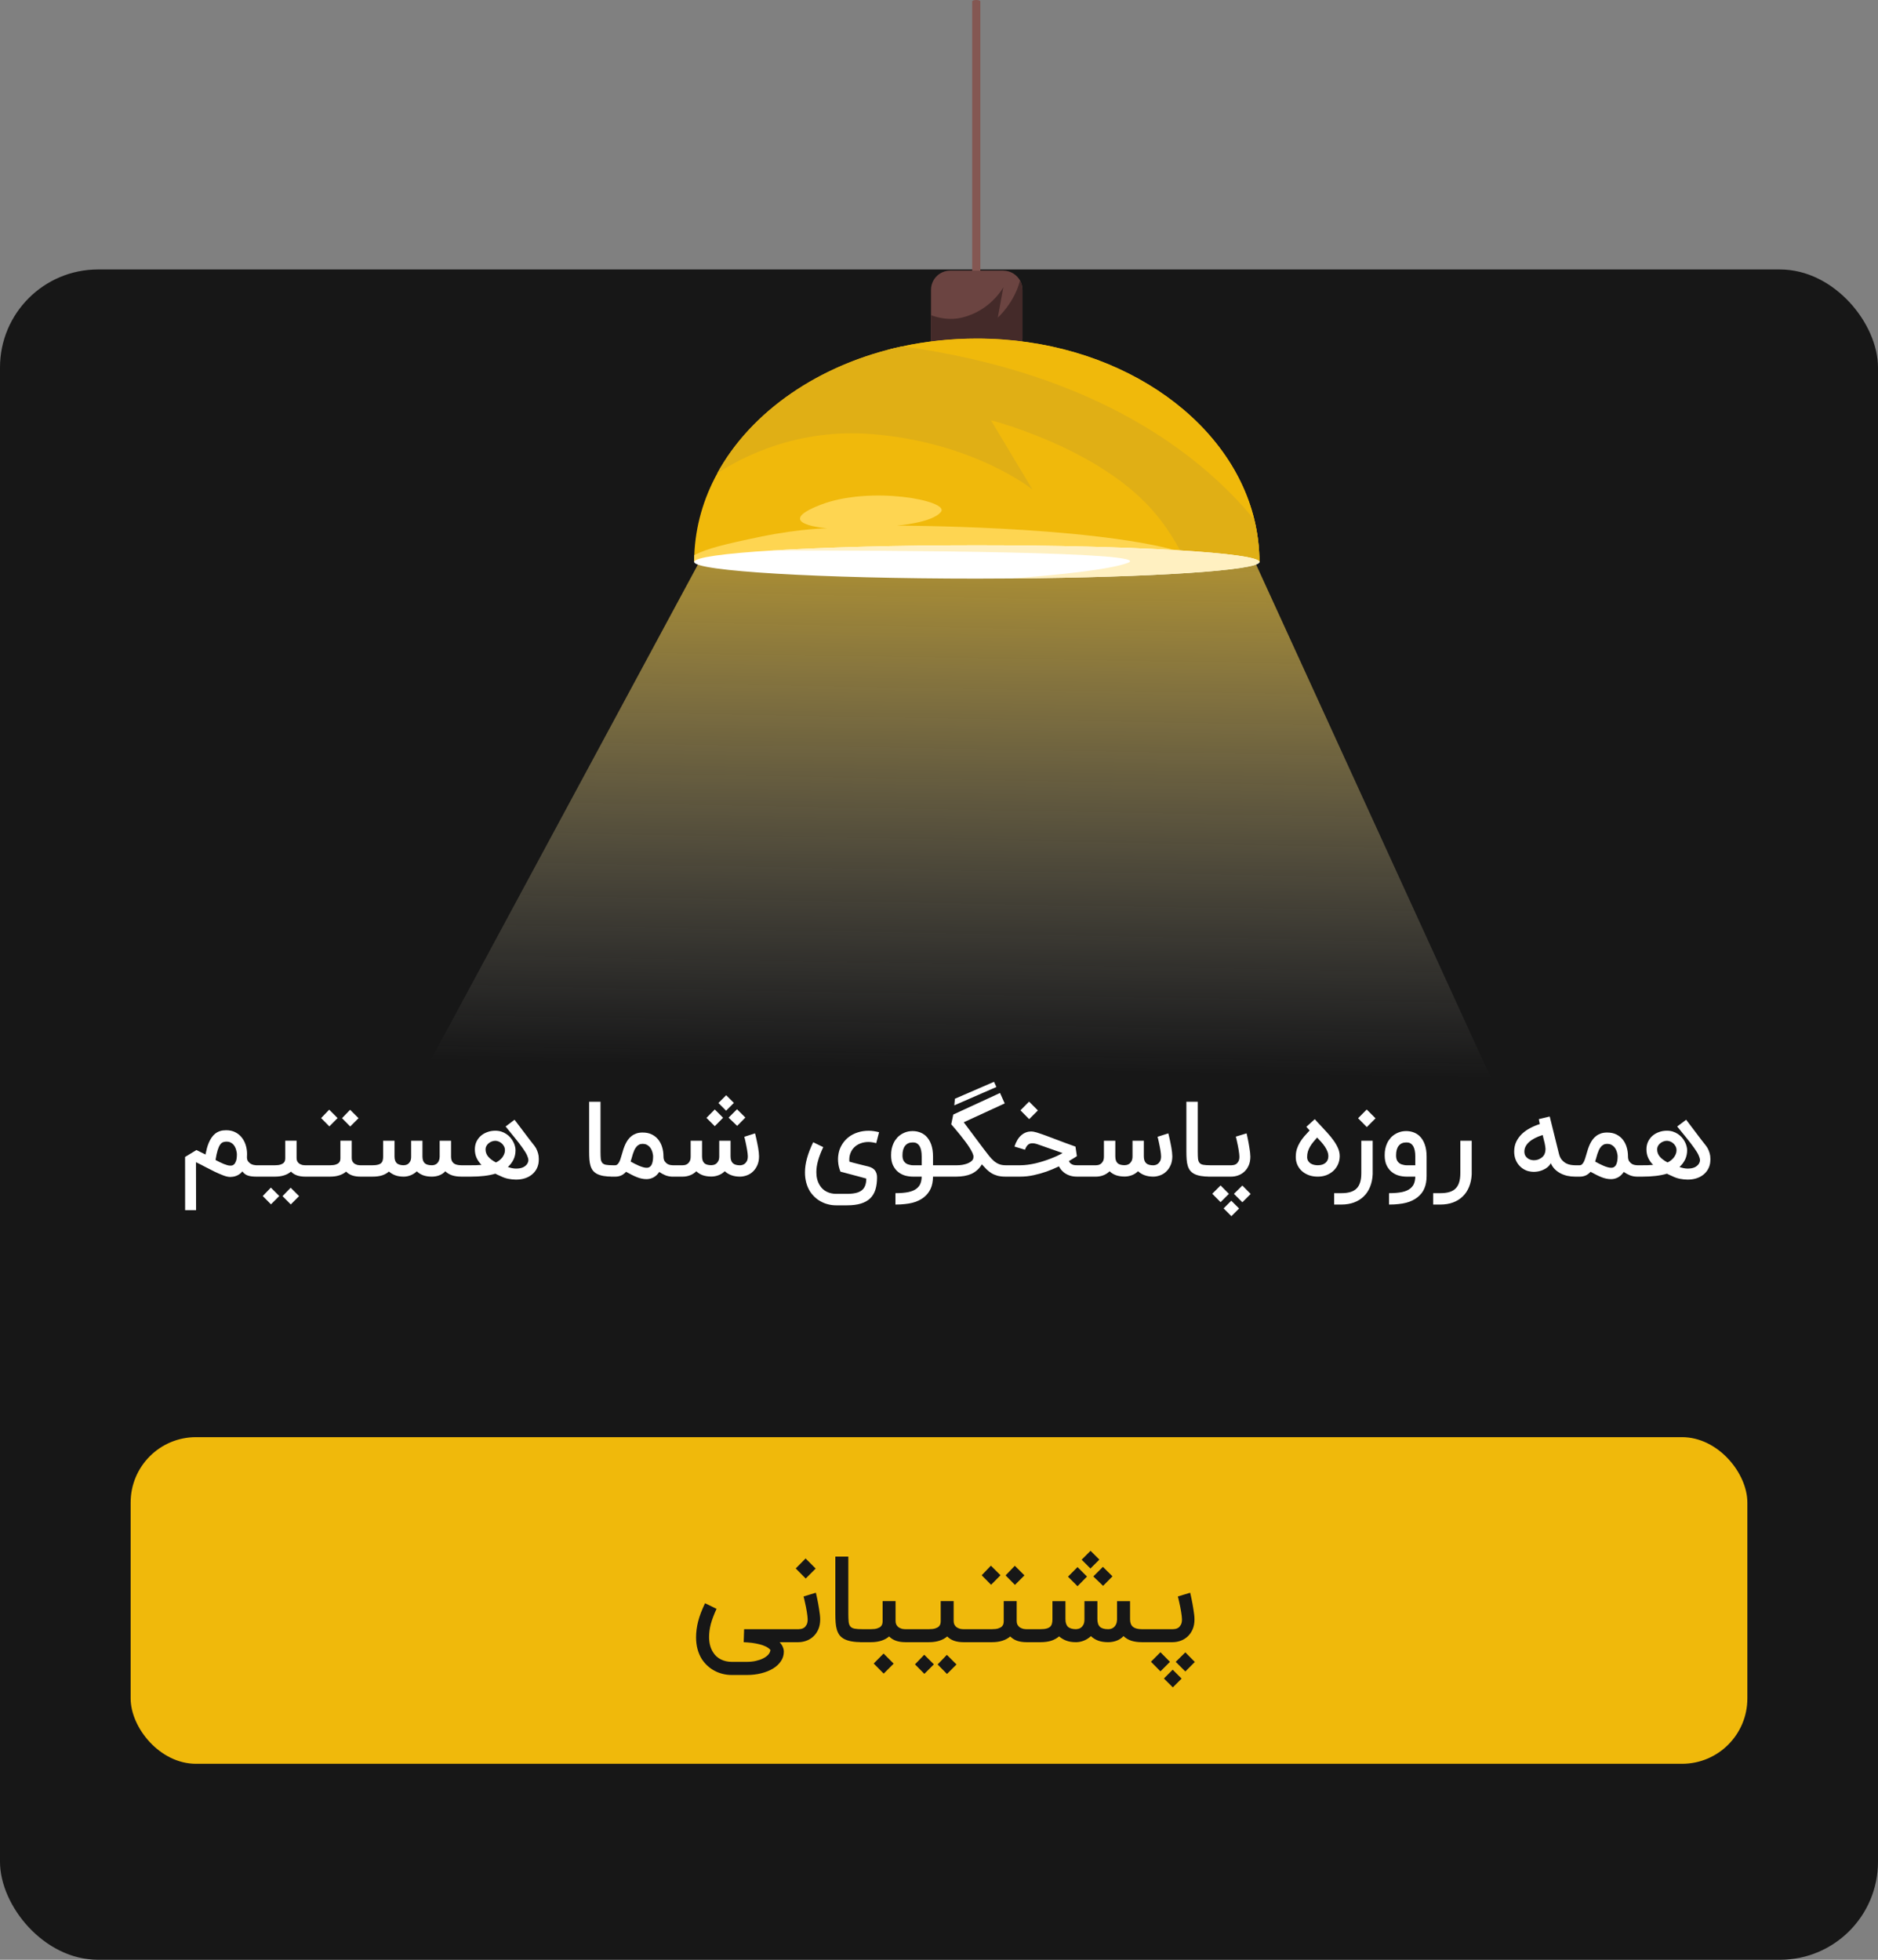<svg width="230" height="240" viewBox="0 0 230 240" fill="none" xmlns="http://www.w3.org/2000/svg">
<rect x="0" y="0" width="230" height="240" fill="#808080" stroke="none"/>
<rect y="33" width="230" height="207" rx="12" fill="#171717"/>
<path d="M31.359 144.095C30.947 144.095 30.606 144.049 30.334 143.955C30.067 143.858 29.851 143.69 29.685 143.453C29.566 143.601 29.439 143.72 29.303 143.809C29.168 143.898 29.032 143.966 28.896 144.013C28.765 144.064 28.637 144.095 28.514 144.108C28.395 144.125 28.291 144.134 28.202 144.134C27.965 144.134 27.683 144.072 27.356 143.949C27.029 143.826 26.679 143.675 26.306 143.497C25.933 143.315 25.549 143.12 25.154 142.912C24.76 142.7 24.376 142.505 24.002 142.326L24.015 148.2H22.672L22.666 141.684L24.06 140.837L25.167 141.385C25.214 141.138 25.269 140.895 25.332 140.653C25.396 140.407 25.474 140.173 25.568 139.953C25.661 139.732 25.771 139.526 25.899 139.335C26.026 139.145 26.174 138.979 26.344 138.839C26.518 138.699 26.72 138.591 26.949 138.515C27.161 138.447 27.401 138.413 27.668 138.413H27.719C28.13 138.413 28.493 138.493 28.807 138.655C29.125 138.812 29.39 139.026 29.602 139.297C29.819 139.565 29.982 139.874 30.092 140.226C30.203 140.578 30.258 140.948 30.258 141.334C30.258 141.406 30.256 141.476 30.251 141.544C30.251 141.612 30.249 141.677 30.245 141.741C30.249 141.94 30.298 142.104 30.391 142.231C30.485 142.354 30.591 142.452 30.71 142.524C30.833 142.592 30.956 142.638 31.079 142.664C31.202 142.689 31.295 142.702 31.359 142.702H31.626V144.095H31.359ZM28.202 142.746C28.245 142.746 28.311 142.742 28.4 142.734C28.489 142.721 28.578 142.672 28.667 142.587C28.76 142.502 28.841 142.365 28.909 142.174C28.977 141.978 29.011 141.698 29.011 141.334C29.011 141.291 29.004 141.223 28.991 141.13C28.979 141.037 28.955 140.935 28.921 140.825C28.892 140.71 28.847 140.593 28.788 140.475C28.728 140.352 28.652 140.241 28.559 140.144C28.465 140.046 28.351 139.965 28.215 139.902C28.084 139.838 27.927 139.806 27.744 139.806C27.596 139.806 27.456 139.83 27.324 139.876C27.197 139.919 27.076 140.018 26.961 140.175C26.851 140.332 26.749 140.559 26.656 140.856C26.563 141.153 26.476 141.552 26.395 142.053C26.569 142.146 26.741 142.235 26.91 142.32C27.084 142.405 27.25 142.479 27.407 142.543C27.564 142.606 27.71 142.657 27.846 142.695C27.982 142.729 28.101 142.746 28.202 142.746ZM38.392 142.702V144.095H37.374C37 144.095 36.665 144.045 36.368 143.943C36.071 143.837 35.827 143.682 35.636 143.478C35.407 143.678 35.127 143.83 34.796 143.936C34.47 144.042 34.099 144.095 33.683 144.095H31.386V142.702H33.683C33.963 142.702 34.185 142.674 34.351 142.619C34.521 142.564 34.648 142.496 34.733 142.415C34.818 142.331 34.873 142.239 34.898 142.142C34.924 142.04 34.936 141.942 34.936 141.849V139.692H36.324V141.805C36.324 141.949 36.345 142.072 36.387 142.174C36.434 142.271 36.491 142.354 36.559 142.422C36.627 142.485 36.701 142.536 36.782 142.575C36.862 142.613 36.941 142.642 37.017 142.664C37.098 142.681 37.17 142.691 37.234 142.695C37.297 142.7 37.344 142.702 37.374 142.702H38.392ZM35.611 147.5L34.605 146.482L35.598 145.451L36.629 146.482L35.611 147.5ZM33.186 147.487L32.181 146.469L33.174 145.438L34.205 146.469L33.186 147.487ZM42.893 137.955L41.888 136.936L42.88 135.905L43.911 136.936L42.893 137.955ZM40.335 137.942L39.329 136.924L40.316 135.893L41.347 136.924L40.335 137.942ZM45.146 142.702V144.095H44.127C43.754 144.095 43.419 144.045 43.122 143.943C42.825 143.837 42.581 143.682 42.39 143.478C42.161 143.678 41.881 143.83 41.55 143.936C41.224 144.042 40.852 144.095 40.437 144.095H38.139V142.702H40.437C40.717 142.702 40.939 142.674 41.105 142.619C41.275 142.564 41.402 142.496 41.487 142.415C41.572 142.331 41.627 142.239 41.652 142.142C41.678 142.04 41.69 141.942 41.69 141.849V139.692H43.078V141.805C43.078 141.949 43.099 142.072 43.141 142.174C43.188 142.271 43.245 142.354 43.313 142.422C43.381 142.485 43.455 142.536 43.536 142.575C43.616 142.613 43.695 142.642 43.771 142.664C43.852 142.681 43.924 142.691 43.987 142.695C44.051 142.7 44.098 142.702 44.127 142.702H45.146ZM44.836 142.702H45.638C45.909 142.702 46.128 142.678 46.293 142.632C46.463 142.585 46.594 142.517 46.688 142.428C46.781 142.335 46.843 142.222 46.872 142.091C46.906 141.959 46.923 141.811 46.923 141.645V139.698H48.317V141.614C48.317 141.991 48.406 142.267 48.584 142.441C48.767 142.611 49.055 142.698 49.45 142.702C49.517 142.698 49.602 142.685 49.704 142.664C49.81 142.638 49.91 142.589 50.003 142.517C50.101 142.441 50.184 142.335 50.251 142.199C50.319 142.059 50.353 141.875 50.353 141.645V139.698H51.74V141.614C51.74 141.995 51.832 142.273 52.014 142.447C52.197 142.617 52.489 142.702 52.892 142.702C53.007 142.702 53.119 142.685 53.23 142.651C53.34 142.613 53.44 142.553 53.529 142.473C53.618 142.392 53.69 142.288 53.745 142.161C53.804 142.029 53.838 141.868 53.847 141.677V139.698H55.24V141.677C55.249 142.038 55.357 142.299 55.565 142.46C55.773 142.621 56.089 142.702 56.513 142.702H57.175V144.095H56.513C56.081 144.095 55.699 144.042 55.368 143.936C55.041 143.826 54.765 143.661 54.541 143.44C54.337 143.661 54.089 143.826 53.796 143.936C53.508 144.042 53.206 144.095 52.892 144.095C52.494 144.095 52.144 144.042 51.842 143.936C51.541 143.826 51.276 143.663 51.047 143.446C50.831 143.65 50.582 143.809 50.302 143.924C50.027 144.034 49.751 144.091 49.475 144.095H49.431C49.044 144.095 48.703 144.04 48.406 143.93C48.109 143.815 47.852 143.663 47.636 143.472C47.394 143.68 47.11 143.837 46.783 143.943C46.457 144.045 46.075 144.095 45.638 144.095H44.836V142.702ZM63.017 137.127C63.365 137.59 63.698 138.029 64.016 138.445C64.148 138.623 64.284 138.803 64.424 138.985C64.564 139.168 64.697 139.344 64.825 139.514C64.956 139.679 65.077 139.834 65.187 139.978C65.298 140.118 65.389 140.235 65.461 140.328C65.597 140.502 65.705 140.695 65.785 140.907C65.87 141.115 65.93 141.327 65.964 141.544C65.981 141.684 65.989 141.822 65.989 141.957C65.989 142.038 65.983 142.152 65.97 142.301C65.962 142.445 65.928 142.608 65.868 142.791C65.788 143.037 65.669 143.262 65.512 143.465C65.355 143.669 65.162 143.845 64.933 143.994C64.708 144.142 64.449 144.257 64.156 144.337C63.864 144.418 63.543 144.458 63.196 144.458C62.899 144.458 62.589 144.426 62.266 144.363C61.948 144.303 61.624 144.191 61.293 144.025C61.208 143.992 61.127 143.955 61.051 143.917C60.983 143.888 60.913 143.856 60.841 143.822C60.773 143.788 60.716 143.758 60.669 143.733C59.867 143.975 58.866 144.095 57.666 144.095H56.953V142.702H57.666C57.907 142.702 58.132 142.7 58.34 142.695C58.552 142.691 58.762 142.678 58.97 142.657C58.715 142.398 58.516 142.114 58.372 141.805C58.228 141.491 58.156 141.138 58.156 140.748C58.156 140.413 58.219 140.105 58.346 139.825C58.478 139.545 58.656 139.306 58.881 139.106C59.106 138.907 59.371 138.752 59.676 138.642C59.982 138.527 60.311 138.47 60.663 138.47C60.926 138.47 61.17 138.506 61.395 138.578C61.62 138.65 61.823 138.748 62.005 138.871C62.192 138.994 62.355 139.136 62.495 139.297C62.636 139.458 62.752 139.628 62.846 139.806C62.943 139.98 63.015 140.158 63.062 140.341C63.113 140.519 63.138 140.689 63.138 140.85C63.138 141.274 63.056 141.658 62.89 142.002C62.725 142.341 62.495 142.645 62.203 142.912C62.355 142.967 62.519 143.014 62.693 143.052C62.867 143.09 63.034 143.109 63.196 143.109C63.336 143.109 63.482 143.098 63.635 143.077C63.787 143.052 63.932 143.009 64.067 142.95C64.203 142.886 64.324 142.802 64.43 142.695C64.54 142.589 64.623 142.454 64.678 142.288C64.7 142.22 64.71 142.148 64.71 142.072C64.71 141.923 64.657 141.73 64.551 141.493C64.449 141.255 64.267 140.954 64.004 140.589C63.745 140.22 63.435 139.815 63.075 139.374C62.714 138.932 62.33 138.459 61.923 137.955L63.017 137.127ZM59.466 140.748C59.466 141.088 59.572 141.385 59.785 141.639C59.997 141.894 60.315 142.133 60.739 142.358C60.883 142.29 61.021 142.205 61.153 142.104C61.284 142.002 61.401 141.887 61.503 141.76C61.605 141.628 61.685 141.488 61.745 141.34C61.808 141.187 61.84 141.03 61.84 140.869C61.84 140.674 61.798 140.504 61.713 140.36C61.632 140.212 61.53 140.088 61.407 139.991C61.289 139.893 61.161 139.821 61.026 139.775C60.89 139.728 60.769 139.705 60.663 139.705C60.506 139.705 60.355 139.734 60.211 139.794C60.067 139.849 59.94 139.925 59.829 140.023C59.719 140.116 59.63 140.226 59.562 140.354C59.498 140.477 59.466 140.608 59.466 140.748ZM75.054 144.095C74.613 144.095 74.236 144.068 73.921 144.013C73.608 143.958 73.343 143.875 73.126 143.765C72.914 143.654 72.742 143.516 72.611 143.351C72.483 143.181 72.386 142.984 72.318 142.759C72.25 142.53 72.206 142.273 72.184 141.989C72.163 141.705 72.153 141.389 72.153 141.041V134.919H73.546V141.041C73.546 141.397 73.557 141.686 73.578 141.906C73.603 142.123 73.665 142.29 73.763 142.409C73.864 142.528 74.015 142.606 74.214 142.645C74.418 142.683 74.698 142.702 75.054 142.702V144.095ZM82.387 144.095C82.056 144.095 81.753 144.038 81.477 143.924C81.206 143.809 80.962 143.675 80.746 143.523C80.504 143.858 80.251 144.087 79.988 144.21C79.725 144.337 79.458 144.401 79.186 144.401C78.979 144.401 78.779 144.38 78.588 144.337C78.397 144.299 78.202 144.24 78.003 144.159C77.808 144.083 77.602 143.989 77.385 143.879C77.169 143.769 76.932 143.644 76.673 143.504C76.49 143.707 76.289 143.858 76.068 143.955C75.848 144.049 75.619 144.095 75.381 144.095H74.802V142.702H75.33C75.44 142.702 75.536 142.666 75.617 142.594C75.697 142.522 75.769 142.426 75.833 142.307C75.897 142.184 75.954 142.042 76.005 141.881C76.06 141.715 76.113 141.539 76.164 141.353C76.219 141.153 76.28 140.95 76.348 140.742C76.416 140.534 76.495 140.332 76.584 140.137C76.677 139.938 76.785 139.751 76.908 139.577C77.035 139.403 77.184 139.251 77.354 139.119C77.523 138.988 77.719 138.884 77.939 138.807C78.16 138.731 78.414 138.693 78.703 138.693C79.135 138.693 79.511 138.771 79.829 138.928C80.147 139.085 80.412 139.297 80.625 139.565C80.837 139.832 80.994 140.142 81.096 140.494C81.202 140.846 81.255 141.215 81.255 141.601C81.255 141.86 81.303 142.063 81.401 142.212C81.503 142.356 81.617 142.466 81.745 142.543C81.876 142.615 82.003 142.659 82.126 142.676C82.254 142.693 82.341 142.702 82.387 142.702H82.572V144.095H82.387ZM79.186 143.007C79.216 143.007 79.254 143.007 79.301 143.007C79.352 143.003 79.407 142.988 79.466 142.963C79.526 142.937 79.585 142.897 79.645 142.842C79.708 142.787 79.766 142.708 79.817 142.606C79.867 142.5 79.908 142.367 79.937 142.205C79.971 142.044 79.988 141.843 79.988 141.601C79.988 141.558 79.982 141.491 79.969 141.397C79.957 141.304 79.933 141.202 79.899 141.092C79.865 140.977 79.819 140.861 79.759 140.742C79.7 140.623 79.621 140.515 79.524 140.417C79.43 140.32 79.316 140.239 79.18 140.175C79.044 140.112 78.885 140.08 78.703 140.08C78.533 140.08 78.385 140.114 78.257 140.182C78.13 140.25 78.02 140.343 77.927 140.462C77.833 140.576 77.752 140.708 77.685 140.856C77.621 141.005 77.562 141.16 77.507 141.321C77.456 141.482 77.409 141.643 77.367 141.805C77.324 141.966 77.279 142.114 77.233 142.25C77.398 142.339 77.57 142.43 77.748 142.524C77.931 142.613 78.107 142.695 78.276 142.772C78.45 142.844 78.616 142.901 78.773 142.944C78.917 142.986 79.044 143.007 79.155 143.007H79.186ZM87.125 144.083C86.731 144.083 86.378 144.03 86.069 143.924C85.763 143.813 85.5 143.652 85.28 143.44C85.05 143.661 84.79 143.826 84.497 143.936C84.208 144.042 83.918 144.095 83.625 144.095H82.219V142.702H83.625C83.68 142.702 83.761 142.693 83.867 142.676C83.977 142.655 84.085 142.608 84.191 142.536C84.297 142.464 84.389 142.358 84.465 142.218C84.546 142.074 84.586 141.877 84.586 141.626V139.698H85.98V141.601C85.98 141.983 86.069 142.261 86.247 142.435C86.425 142.608 86.718 142.695 87.125 142.695C87.18 142.695 87.261 142.685 87.367 142.664C87.477 142.642 87.585 142.596 87.691 142.524C87.797 142.447 87.889 142.337 87.965 142.193C88.046 142.048 88.086 141.851 88.086 141.601V139.698H89.473V141.601C89.473 141.983 89.564 142.263 89.747 142.441C89.929 142.619 90.226 142.708 90.638 142.708C90.701 142.708 90.786 142.695 90.892 142.67C90.998 142.645 91.102 142.594 91.204 142.517C91.306 142.441 91.395 142.331 91.471 142.186C91.548 142.038 91.586 141.843 91.586 141.601C91.586 141.508 91.578 141.393 91.561 141.257C91.543 141.117 91.522 140.969 91.497 140.812C91.471 140.655 91.442 140.496 91.408 140.335C91.378 140.169 91.346 140.014 91.312 139.87C91.283 139.722 91.253 139.59 91.223 139.475C91.194 139.361 91.17 139.274 91.153 139.215L92.471 138.795C92.479 138.82 92.496 138.888 92.521 138.998C92.551 139.108 92.583 139.244 92.617 139.405C92.655 139.567 92.693 139.745 92.731 139.94C92.774 140.135 92.812 140.332 92.846 140.532C92.88 140.731 92.907 140.924 92.929 141.111C92.95 141.298 92.96 141.461 92.96 141.601C92.96 142.021 92.891 142.386 92.751 142.695C92.615 143.005 92.437 143.264 92.216 143.472C92 143.68 91.751 143.835 91.471 143.936C91.196 144.038 90.918 144.091 90.638 144.095C90.243 144.095 89.889 144.038 89.575 143.924C89.261 143.809 88.992 143.646 88.767 143.434C88.538 143.654 88.279 143.818 87.99 143.924C87.706 144.03 87.418 144.083 87.125 144.083ZM88.557 136.885L87.539 137.916L86.52 136.898L87.539 135.867L88.557 136.885ZM91.287 136.86L90.281 137.878L89.231 136.873L90.262 135.842L91.287 136.86ZM89.88 135.065L88.926 136.02L87.984 135.078L88.939 134.124L89.88 135.065ZM103.746 146.202C104.154 146.202 104.506 146.168 104.803 146.1C105.1 146.032 105.344 145.924 105.535 145.775C105.725 145.627 105.865 145.434 105.955 145.196C106.048 144.959 106.095 144.67 106.095 144.331C105.708 144.229 105.327 144.125 104.949 144.019C104.788 143.977 104.618 143.932 104.44 143.885C104.266 143.839 104.09 143.792 103.912 143.745C103.738 143.695 103.566 143.648 103.396 143.605C103.231 143.563 103.076 143.523 102.932 143.485C102.766 143.073 102.671 142.664 102.645 142.256C102.637 142.159 102.633 142.061 102.633 141.964C102.633 141.662 102.673 141.348 102.754 141.022C102.838 140.695 102.985 140.373 103.193 140.055C103.401 139.736 103.659 139.461 103.969 139.227C104.279 138.994 104.637 138.812 105.045 138.68C105.452 138.544 105.902 138.476 106.394 138.476C106.597 138.476 106.801 138.491 107.005 138.521C107.208 138.551 107.427 138.595 107.66 138.655L107.31 139.997C107.132 139.946 106.966 139.91 106.814 139.889C106.665 139.864 106.515 139.851 106.362 139.851C106.014 139.851 105.689 139.908 105.388 140.023C105.091 140.133 104.835 140.294 104.618 140.506C104.406 140.714 104.247 140.967 104.141 141.264C104.056 141.493 104.014 141.741 104.014 142.008C104.014 142.093 104.018 142.178 104.026 142.263C104.205 142.309 104.376 142.356 104.542 142.403C104.712 142.445 104.885 142.49 105.064 142.536C105.246 142.583 105.439 142.632 105.643 142.683C105.846 142.734 106.073 142.789 106.324 142.848C106.71 142.946 106.988 143.107 107.157 143.332C107.327 143.557 107.412 143.839 107.412 144.178C107.412 144.751 107.346 145.252 107.215 145.68C107.083 146.108 106.871 146.465 106.578 146.749C106.285 147.033 105.906 147.248 105.439 147.392C104.977 147.536 104.412 147.608 103.746 147.608H102.404C102.064 147.608 101.738 147.568 101.424 147.487C101.114 147.411 100.823 147.298 100.552 147.15C100.28 147.006 100.03 146.828 99.801 146.615C99.576 146.408 99.377 146.172 99.203 145.909C98.791 145.243 98.585 144.465 98.585 143.574C98.585 143.022 98.668 142.445 98.834 141.843C98.999 141.24 99.251 140.587 99.591 139.883L100.825 140.481C100.541 141.083 100.329 141.635 100.189 142.135C100.049 142.632 99.979 143.101 99.979 143.542C99.979 144.174 100.119 144.713 100.399 145.158C100.603 145.498 100.881 145.756 101.233 145.935C101.585 146.113 101.975 146.202 102.404 146.202H103.746ZM109.667 146.119C110.324 146.119 110.863 146.072 111.283 145.979C111.703 145.886 112.034 145.739 112.276 145.54C112.374 145.459 112.458 145.372 112.531 145.279C112.607 145.19 112.668 145.086 112.715 144.967C112.766 144.853 112.804 144.723 112.83 144.579C112.859 144.439 112.876 144.278 112.881 144.095H111.805C111.495 144.095 111.181 144.053 110.863 143.968C110.549 143.879 110.263 143.733 110.004 143.529C109.75 143.325 109.54 143.056 109.374 142.721C109.213 142.386 109.132 141.972 109.132 141.48C109.132 141.192 109.156 140.933 109.202 140.704C109.253 140.475 109.317 140.271 109.393 140.093C109.47 139.91 109.554 139.753 109.648 139.622C109.741 139.49 109.832 139.376 109.921 139.278C110.163 139.036 110.439 138.85 110.749 138.718C111.063 138.582 111.4 138.515 111.761 138.515C112.074 138.515 112.367 138.563 112.639 138.661C112.914 138.758 113.161 138.905 113.377 139.1C113.67 139.376 113.89 139.724 114.039 140.144C114.191 140.564 114.268 141.066 114.268 141.652V142.702H115.432V144.095H114.268C114.259 144.681 114.162 145.175 113.975 145.578C113.793 145.981 113.517 146.331 113.148 146.628C112.957 146.777 112.747 146.906 112.518 147.016C112.289 147.131 112.032 147.224 111.748 147.296C111.464 147.368 111.15 147.422 110.806 147.455C110.467 147.494 110.087 147.513 109.667 147.513V146.119ZM111.761 139.908C111.37 139.908 111.067 140.044 110.851 140.315C110.634 140.583 110.526 140.971 110.526 141.48C110.526 141.735 110.564 141.94 110.641 142.097C110.717 142.254 110.829 142.382 110.978 142.479C111.05 142.526 111.126 142.564 111.207 142.594C111.292 142.619 111.372 142.64 111.449 142.657C111.525 142.674 111.593 142.687 111.652 142.695C111.716 142.7 111.767 142.702 111.805 142.702H112.881V141.652C112.881 141.355 112.859 141.107 112.817 140.907C112.774 140.704 112.719 140.538 112.651 140.411C112.584 140.284 112.507 140.186 112.422 140.118C112.342 140.046 112.259 139.995 112.174 139.965C112.094 139.936 112.015 139.919 111.939 139.915C111.867 139.91 111.807 139.908 111.761 139.908ZM123.34 144.095H123.149C122.775 144.095 122.451 144.059 122.175 143.987C121.899 143.911 121.651 143.807 121.43 143.675C121.21 143.54 121.006 143.381 120.82 143.198C120.633 143.012 120.442 142.808 120.247 142.587C120.187 142.702 120.111 142.816 120.018 142.931C119.929 143.045 119.829 143.154 119.719 143.255C119.608 143.357 119.487 143.453 119.356 143.542C119.224 143.627 119.089 143.701 118.949 143.765C118.694 143.875 118.41 143.958 118.096 144.013C117.782 144.068 117.457 144.095 117.122 144.095H115.156V142.702H117.211C117.436 142.702 117.653 142.685 117.86 142.651C118.068 142.613 118.257 142.564 118.427 142.505C118.596 142.441 118.743 142.367 118.866 142.282C118.993 142.193 119.089 142.097 119.152 141.995C119.173 141.949 119.19 141.896 119.203 141.836C119.216 141.773 119.222 141.711 119.222 141.652C119.222 141.525 119.178 141.365 119.089 141.175C119 140.979 118.881 140.765 118.732 140.532C118.584 140.298 118.414 140.055 118.223 139.8C118.032 139.541 117.835 139.287 117.631 139.036C117.432 138.782 117.233 138.54 117.033 138.311C116.838 138.078 116.66 137.87 116.499 137.687L116.747 136.491L122.474 133.85L123.047 135.129L118.032 137.439L120.489 140.723C120.73 141.045 120.951 141.329 121.15 141.575C121.35 141.822 121.549 142.029 121.749 142.199C121.952 142.365 122.164 142.49 122.385 142.575C122.606 142.659 122.86 142.702 123.149 142.702H123.34V144.095ZM116.95 134.556L121.736 132.482L122.029 133.118L116.874 135.365L116.95 134.556ZM130.918 142.186C130.965 142.318 131.035 142.418 131.128 142.485C131.222 142.558 131.319 142.611 131.421 142.645C131.523 142.674 131.618 142.691 131.707 142.695C131.796 142.7 131.86 142.702 131.898 142.702H133.114V144.095H131.898C131.572 144.095 131.268 144.049 130.988 143.955C130.708 143.858 130.458 143.718 130.237 143.535V143.529C130.008 143.342 129.826 143.111 129.69 142.835C129.66 142.848 129.629 142.863 129.595 142.88C129.153 143.092 128.68 143.289 128.176 143.472C127.671 143.65 127.142 143.798 126.591 143.917C126.044 144.036 125.496 144.095 124.949 144.095H123.116V142.702H124.949C125.246 142.702 125.554 142.681 125.872 142.638C126.19 142.596 126.506 142.538 126.82 142.466C127.138 142.39 127.452 142.303 127.762 142.205C128.072 142.108 128.369 142.004 128.653 141.894C128.941 141.783 129.211 141.671 129.461 141.556C129.711 141.438 129.936 141.321 130.136 141.206L126.96 140.093C126.769 140.038 126.599 140.01 126.451 140.01C126.302 140.006 126.171 140.031 126.056 140.086C125.942 140.142 125.842 140.228 125.757 140.347C125.672 140.466 125.596 140.617 125.528 140.799L124.243 140.411C124.332 140.127 124.453 139.855 124.606 139.596C124.758 139.338 124.947 139.121 125.172 138.947C125.397 138.769 125.66 138.65 125.961 138.591C126.054 138.574 126.152 138.565 126.254 138.565C126.479 138.565 126.725 138.608 126.992 138.693C127.229 138.769 127.444 138.841 127.635 138.909C127.83 138.973 128.021 139.041 128.207 139.113C128.394 139.181 128.589 139.255 128.793 139.335C129.001 139.412 129.238 139.501 129.506 139.603C129.777 139.705 130.091 139.823 130.447 139.959C130.804 140.091 131.226 140.243 131.714 140.417L131.886 141.588C131.86 141.605 131.748 141.677 131.548 141.805C131.383 141.915 131.173 142.042 130.918 142.186ZM124.975 135.975L126.031 134.906L127.113 135.988L126.044 137.057L124.975 135.975ZM137.738 144.083C137.344 144.083 136.991 144.03 136.682 143.924C136.376 143.813 136.113 143.652 135.893 143.44C135.664 143.661 135.403 143.826 135.11 143.936C134.821 144.042 134.531 144.095 134.238 144.095H132.832V142.702H134.238C134.293 142.702 134.374 142.693 134.48 142.676C134.59 142.655 134.698 142.608 134.804 142.536C134.91 142.464 135.002 142.358 135.078 142.218C135.159 142.074 135.199 141.877 135.199 141.626V139.698H136.593V141.601C136.593 141.983 136.682 142.261 136.86 142.435C137.038 142.608 137.331 142.695 137.738 142.695C137.793 142.695 137.874 142.685 137.98 142.664C138.09 142.642 138.198 142.596 138.304 142.524C138.41 142.447 138.502 142.337 138.578 142.193C138.659 142.048 138.699 141.851 138.699 141.601V139.698H140.086V141.601C140.086 141.983 140.177 142.263 140.36 142.441C140.542 142.619 140.839 142.708 141.251 142.708C141.314 142.708 141.399 142.695 141.505 142.67C141.611 142.645 141.715 142.594 141.817 142.517C141.919 142.441 142.008 142.331 142.084 142.186C142.161 142.038 142.199 141.843 142.199 141.601C142.199 141.508 142.19 141.393 142.174 141.257C142.157 141.117 142.135 140.969 142.11 140.812C142.084 140.655 142.055 140.496 142.021 140.335C141.991 140.169 141.959 140.014 141.925 139.87C141.896 139.722 141.866 139.59 141.836 139.475C141.807 139.361 141.783 139.274 141.766 139.215L143.084 138.795C143.092 138.82 143.109 138.888 143.134 138.998C143.164 139.108 143.196 139.244 143.23 139.405C143.268 139.567 143.306 139.745 143.344 139.94C143.387 140.135 143.425 140.332 143.459 140.532C143.493 140.731 143.52 140.924 143.542 141.111C143.563 141.298 143.574 141.461 143.574 141.601C143.574 142.021 143.504 142.386 143.364 142.695C143.228 143.005 143.05 143.264 142.829 143.472C142.613 143.68 142.364 143.835 142.084 143.936C141.809 144.038 141.531 144.091 141.251 144.095C140.856 144.095 140.502 144.038 140.188 143.924C139.874 143.809 139.605 143.646 139.38 143.434C139.151 143.654 138.892 143.818 138.604 143.924C138.319 144.03 138.031 144.083 137.738 144.083ZM148.199 144.095C147.758 144.095 147.38 144.068 147.066 144.013C146.752 143.958 146.487 143.875 146.271 143.765C146.058 143.654 145.887 143.516 145.755 143.351C145.628 143.181 145.53 142.984 145.462 142.759C145.395 142.53 145.35 142.273 145.329 141.989C145.308 141.705 145.297 141.389 145.297 141.041V134.919H146.691V141.041C146.691 141.397 146.701 141.686 146.722 141.906C146.748 142.123 146.809 142.29 146.907 142.409C147.009 142.528 147.159 142.606 147.359 142.645C147.562 142.683 147.842 142.702 148.199 142.702V144.095ZM152.668 138.795C152.677 138.82 152.694 138.89 152.719 139.005C152.745 139.115 152.774 139.253 152.808 139.418C152.846 139.584 152.883 139.766 152.916 139.965C152.955 140.165 152.989 140.366 153.018 140.57C153.052 140.769 153.08 140.965 153.101 141.155C153.122 141.342 153.133 141.505 153.133 141.645C153.133 142.065 153.063 142.43 152.923 142.74C152.783 143.05 152.6 143.304 152.376 143.504C152.155 143.703 151.905 143.852 151.625 143.949C151.345 144.047 151.065 144.095 150.785 144.095H147.953V142.702H150.829C150.884 142.702 150.965 142.693 151.071 142.676C151.181 142.659 151.289 142.617 151.396 142.549C151.502 142.477 151.593 142.371 151.669 142.231C151.75 142.091 151.79 141.896 151.79 141.645C151.79 141.552 151.782 141.435 151.765 141.295C151.748 141.155 151.726 141.005 151.701 140.844C151.676 140.682 151.646 140.517 151.612 140.347C151.578 140.178 151.544 140.018 151.51 139.87C151.48 139.722 151.451 139.588 151.421 139.469C151.391 139.35 151.368 139.259 151.351 139.195L152.668 138.795ZM148.468 146.189L149.486 145.171L150.505 146.202L149.486 147.22L148.468 146.189ZM151.122 146.202L152.153 145.184L153.171 146.215L152.153 147.233L151.122 146.202ZM149.856 147.984L150.797 147.042L151.752 147.996L150.81 148.938L149.856 147.984ZM161.385 144.095C160.99 144.095 160.627 144.036 160.296 143.917C159.97 143.794 159.685 143.627 159.444 143.415C159.206 143.198 159.021 142.944 158.89 142.651C158.758 142.358 158.693 142.038 158.693 141.69C158.693 141.338 158.737 141.015 158.826 140.723C158.92 140.43 159.045 140.154 159.202 139.895C159.359 139.637 159.539 139.388 159.743 139.151C159.951 138.913 160.167 138.676 160.392 138.438L159.991 137.993L161.022 137.057C161.119 137.168 161.228 137.288 161.346 137.42C161.469 137.547 161.582 137.666 161.684 137.776C161.985 138.099 162.28 138.419 162.568 138.737C162.857 139.051 163.113 139.367 163.338 139.685C163.563 139.999 163.743 140.315 163.879 140.634C164.011 140.948 164.076 141.259 164.076 141.569V141.601C164.072 141.962 164 142.297 163.86 142.606C163.724 142.912 163.523 143.185 163.255 143.427C163.009 143.639 162.729 143.805 162.415 143.924C162.101 144.038 161.758 144.095 161.385 144.095ZM161.308 139.304C161.134 139.499 160.973 139.688 160.825 139.87C160.676 140.052 160.547 140.239 160.436 140.43C160.326 140.621 160.239 140.82 160.175 141.028C160.116 141.232 160.086 141.452 160.086 141.69C160.086 141.864 160.122 142.015 160.195 142.142C160.267 142.269 160.362 142.375 160.481 142.46C160.604 142.541 160.744 142.602 160.901 142.645C161.058 142.683 161.219 142.702 161.385 142.702C161.792 142.702 162.11 142.602 162.339 142.403C162.568 142.199 162.683 141.932 162.683 141.601C162.683 141.402 162.645 141.204 162.568 141.009C162.492 140.814 162.39 140.621 162.263 140.43C162.135 140.239 161.989 140.05 161.824 139.864C161.658 139.673 161.486 139.486 161.308 139.304ZM168.114 143.796C168.089 144.365 167.983 144.878 167.796 145.336C167.614 145.795 167.357 146.185 167.026 146.507C166.7 146.83 166.305 147.078 165.843 147.252C165.38 147.426 164.856 147.513 164.271 147.513H163.393V146.119H164.271C164.695 146.119 165.06 146.075 165.365 145.985C165.675 145.896 165.93 145.754 166.129 145.559C166.328 145.368 166.477 145.116 166.574 144.802C166.672 144.492 166.721 144.115 166.721 143.669V139.698H168.114V143.796ZM166.326 136.943L167.383 135.874L168.464 136.955L167.395 138.025L166.326 136.943ZM170.118 146.119C170.775 146.119 171.314 146.072 171.734 145.979C172.154 145.886 172.485 145.739 172.727 145.54C172.824 145.459 172.909 145.372 172.981 145.279C173.058 145.19 173.119 145.086 173.166 144.967C173.217 144.853 173.255 144.723 173.28 144.579C173.31 144.439 173.327 144.278 173.331 144.095H172.256C171.946 144.095 171.632 144.053 171.314 143.968C171 143.879 170.714 143.733 170.455 143.529C170.2 143.325 169.99 143.056 169.825 142.721C169.664 142.386 169.583 141.972 169.583 141.48C169.583 141.192 169.606 140.933 169.653 140.704C169.704 140.475 169.768 140.271 169.844 140.093C169.92 139.91 170.005 139.753 170.098 139.622C170.192 139.49 170.283 139.376 170.372 139.278C170.614 139.036 170.89 138.85 171.199 138.718C171.513 138.582 171.851 138.515 172.211 138.515C172.525 138.515 172.818 138.563 173.089 138.661C173.365 138.758 173.611 138.905 173.828 139.1C174.12 139.376 174.341 139.724 174.489 140.144C174.642 140.564 174.718 141.066 174.718 141.652V144C174.718 144.305 174.695 144.585 174.648 144.84C174.602 145.099 174.532 145.334 174.438 145.546C174.349 145.763 174.235 145.958 174.095 146.132C173.955 146.31 173.789 146.475 173.598 146.628C173.408 146.777 173.198 146.906 172.968 147.016C172.739 147.131 172.483 147.224 172.198 147.296C171.914 147.368 171.6 147.422 171.257 147.455C170.917 147.494 170.538 147.513 170.118 147.513V146.119ZM172.211 139.908C171.821 139.908 171.518 140.044 171.301 140.315C171.085 140.583 170.977 140.971 170.977 141.48C170.977 141.735 171.015 141.94 171.091 142.097C171.168 142.254 171.28 142.382 171.428 142.479C171.501 142.526 171.577 142.564 171.658 142.594C171.742 142.619 171.823 142.64 171.899 142.657C171.976 142.674 172.044 142.687 172.103 142.695C172.167 142.7 172.218 142.702 172.256 142.702H173.331V141.652C173.331 141.355 173.31 141.107 173.268 140.907C173.225 140.704 173.17 140.538 173.102 140.411C173.034 140.284 172.958 140.186 172.873 140.118C172.792 140.046 172.71 139.995 172.625 139.965C172.544 139.936 172.466 139.919 172.389 139.915C172.317 139.91 172.258 139.908 172.211 139.908ZM180.241 143.796C180.216 144.365 180.11 144.878 179.923 145.336C179.741 145.795 179.484 146.185 179.153 146.507C178.827 146.83 178.432 147.078 177.97 147.252C177.507 147.426 176.983 147.513 176.398 147.513H175.52V146.119H176.398C176.822 146.119 177.187 146.075 177.492 145.985C177.802 145.896 178.057 145.754 178.256 145.559C178.455 145.368 178.604 145.116 178.701 144.802C178.799 144.492 178.848 144.115 178.848 143.669V139.698H180.241V143.796ZM193.182 144.095H192.902C192.571 144.095 192.25 144.062 191.941 143.994C191.635 143.922 191.353 143.818 191.094 143.682C190.835 143.542 190.604 143.37 190.401 143.166C190.201 142.958 190.044 142.719 189.93 142.447C189.828 142.638 189.692 142.804 189.522 142.944C189.357 143.079 189.162 143.194 188.937 143.287C188.653 143.406 188.371 143.476 188.091 143.497C188.006 143.506 187.921 143.51 187.836 143.51C187.645 143.51 187.439 143.485 187.219 143.434C186.998 143.383 186.775 143.287 186.551 143.147C186.33 143.007 186.137 142.833 185.972 142.625C185.806 142.418 185.677 142.18 185.583 141.913C185.49 141.641 185.443 141.344 185.443 141.022C185.443 140.572 185.53 140.167 185.704 139.806C185.882 139.446 186.116 139.128 186.404 138.852C186.697 138.576 187.032 138.341 187.41 138.145C187.787 137.946 188.178 137.783 188.581 137.655C188.559 137.545 188.538 137.443 188.517 137.35C188.496 137.252 188.477 137.153 188.46 137.051L189.796 136.733L190.929 141.308C191.005 141.614 191.122 141.858 191.279 142.04C191.44 142.222 191.614 142.365 191.801 142.466C191.992 142.564 192.185 142.628 192.38 142.657C192.575 142.687 192.749 142.702 192.902 142.702H193.182V144.095ZM189.255 141.003C189.272 140.909 189.281 140.814 189.281 140.716C189.281 140.648 189.272 140.557 189.255 140.443C189.242 140.324 189.217 140.18 189.179 140.01C189.141 139.836 189.098 139.664 189.052 139.495C189.005 139.325 188.965 139.159 188.931 138.998C188.209 139.223 187.656 139.509 187.27 139.857C186.884 140.205 186.691 140.595 186.691 141.028C186.691 141.253 186.744 141.442 186.85 141.595C186.96 141.747 187.098 141.866 187.263 141.951C187.429 142.032 187.613 142.076 187.817 142.085H187.881C188.059 142.085 188.231 142.055 188.396 141.995C188.638 141.894 188.829 141.768 188.969 141.62C189.113 141.467 189.209 141.262 189.255 141.003ZM200.512 144.095C200.181 144.095 199.878 144.038 199.602 143.924C199.331 143.809 199.087 143.675 198.871 143.523C198.629 143.858 198.376 144.087 198.113 144.21C197.85 144.337 197.583 144.401 197.311 144.401C197.104 144.401 196.904 144.38 196.713 144.337C196.522 144.299 196.327 144.24 196.128 144.159C195.933 144.083 195.727 143.989 195.511 143.879C195.294 143.769 195.057 143.644 194.798 143.504C194.615 143.707 194.414 143.858 194.193 143.955C193.973 144.049 193.744 144.095 193.506 144.095H192.927V142.702H193.455C193.565 142.702 193.661 142.666 193.741 142.594C193.822 142.522 193.894 142.426 193.958 142.307C194.021 142.184 194.079 142.042 194.13 141.881C194.185 141.715 194.238 141.539 194.289 141.353C194.344 141.153 194.405 140.95 194.473 140.742C194.541 140.534 194.62 140.332 194.709 140.137C194.802 139.938 194.91 139.751 195.033 139.577C195.161 139.403 195.309 139.251 195.479 139.119C195.648 138.988 195.844 138.884 196.064 138.807C196.285 138.731 196.539 138.693 196.828 138.693C197.261 138.693 197.636 138.771 197.954 138.928C198.272 139.085 198.538 139.297 198.75 139.565C198.962 139.832 199.119 140.142 199.221 140.494C199.327 140.846 199.38 141.215 199.38 141.601C199.38 141.86 199.428 142.063 199.526 142.212C199.628 142.356 199.742 142.466 199.87 142.543C200.001 142.615 200.128 142.659 200.251 142.676C200.379 142.693 200.466 142.702 200.512 142.702H200.697V144.095H200.512ZM197.311 143.007C197.341 143.007 197.379 143.007 197.426 143.007C197.477 143.003 197.532 142.988 197.591 142.963C197.651 142.937 197.71 142.897 197.77 142.842C197.833 142.787 197.891 142.708 197.941 142.606C197.992 142.5 198.033 142.367 198.062 142.205C198.096 142.044 198.113 141.843 198.113 141.601C198.113 141.558 198.107 141.491 198.094 141.397C198.081 141.304 198.058 141.202 198.024 141.092C197.99 140.977 197.944 140.861 197.884 140.742C197.825 140.623 197.746 140.515 197.649 140.417C197.555 140.32 197.441 140.239 197.305 140.175C197.169 140.112 197.01 140.08 196.828 140.08C196.658 140.08 196.51 140.114 196.382 140.182C196.255 140.25 196.145 140.343 196.051 140.462C195.958 140.576 195.878 140.708 195.81 140.856C195.746 141.005 195.687 141.16 195.631 141.321C195.581 141.482 195.534 141.643 195.491 141.805C195.449 141.966 195.404 142.114 195.358 142.25C195.523 142.339 195.695 142.43 195.873 142.524C196.056 142.613 196.232 142.695 196.401 142.772C196.575 142.844 196.741 142.901 196.898 142.944C197.042 142.986 197.169 143.007 197.28 143.007H197.311ZM206.504 137.127C206.852 137.59 207.185 138.029 207.503 138.445C207.634 138.623 207.77 138.803 207.91 138.985C208.05 139.168 208.184 139.344 208.311 139.514C208.442 139.679 208.563 139.834 208.674 139.978C208.784 140.118 208.875 140.235 208.947 140.328C209.083 140.502 209.191 140.695 209.272 140.907C209.357 141.115 209.416 141.327 209.45 141.544C209.467 141.684 209.475 141.822 209.475 141.957C209.475 142.038 209.469 142.152 209.456 142.301C209.448 142.445 209.414 142.608 209.355 142.791C209.274 143.037 209.155 143.262 208.998 143.465C208.841 143.669 208.648 143.845 208.419 143.994C208.194 144.142 207.935 144.257 207.643 144.337C207.35 144.418 207.03 144.458 206.682 144.458C206.385 144.458 206.075 144.426 205.753 144.363C205.435 144.303 205.11 144.191 204.779 144.025C204.694 143.992 204.614 143.955 204.537 143.917C204.469 143.888 204.399 143.856 204.327 143.822C204.259 143.788 204.202 143.758 204.155 143.733C203.354 143.975 202.352 144.095 201.152 144.095H200.439V142.702H201.152C201.394 142.702 201.619 142.7 201.826 142.695C202.039 142.691 202.249 142.678 202.456 142.657C202.202 142.398 202.002 142.114 201.858 141.805C201.714 141.491 201.642 141.138 201.642 140.748C201.642 140.413 201.705 140.105 201.833 139.825C201.964 139.545 202.142 139.306 202.367 139.106C202.592 138.907 202.857 138.752 203.163 138.642C203.468 138.527 203.797 138.47 204.149 138.47C204.412 138.47 204.656 138.506 204.881 138.578C205.106 138.65 205.309 138.748 205.492 138.871C205.679 138.994 205.842 139.136 205.982 139.297C206.122 139.458 206.239 139.628 206.332 139.806C206.429 139.98 206.502 140.158 206.548 140.341C206.599 140.519 206.625 140.689 206.625 140.85C206.625 141.274 206.542 141.658 206.376 142.002C206.211 142.341 205.982 142.645 205.689 142.912C205.842 142.967 206.005 143.014 206.179 143.052C206.353 143.09 206.521 143.109 206.682 143.109C206.822 143.109 206.968 143.098 207.121 143.077C207.274 143.052 207.418 143.009 207.554 142.95C207.689 142.886 207.81 142.802 207.916 142.695C208.027 142.589 208.109 142.454 208.165 142.288C208.186 142.22 208.196 142.148 208.196 142.072C208.196 141.923 208.143 141.73 208.037 141.493C207.935 141.255 207.753 140.954 207.49 140.589C207.231 140.22 206.922 139.815 206.561 139.374C206.2 138.932 205.816 138.459 205.409 137.955L206.504 137.127ZM202.953 140.748C202.953 141.088 203.059 141.385 203.271 141.639C203.483 141.894 203.801 142.133 204.225 142.358C204.37 142.29 204.508 142.205 204.639 142.104C204.771 142.002 204.887 141.887 204.989 141.76C205.091 141.628 205.172 141.488 205.231 141.34C205.295 141.187 205.326 141.03 205.326 140.869C205.326 140.674 205.284 140.504 205.199 140.36C205.119 140.212 205.017 140.088 204.894 139.991C204.775 139.893 204.648 139.821 204.512 139.775C204.376 139.728 204.255 139.705 204.149 139.705C203.992 139.705 203.842 139.734 203.697 139.794C203.553 139.849 203.426 139.925 203.315 140.023C203.205 140.116 203.116 140.226 203.048 140.354C202.985 140.477 202.953 140.608 202.953 140.748Z" fill="white"/>
<rect x="16" y="176" width="198" height="40" rx="8" fill="#F0B90B"/>
<path d="M95.481 201.109C95.656 201.293 95.784 201.485 95.867 201.684C95.954 201.887 95.997 202.081 95.997 202.265C95.997 202.702 95.876 203.095 95.634 203.444C95.396 203.798 95.071 204.098 94.659 204.345C94.247 204.593 93.767 204.784 93.219 204.92C92.671 205.056 92.09 205.124 91.474 205.124H89.612C89.224 205.124 88.851 205.078 88.492 204.985C88.138 204.898 87.806 204.77 87.496 204.6C87.185 204.435 86.899 204.232 86.637 203.989C86.38 203.752 86.153 203.482 85.954 203.182C85.483 202.421 85.248 201.531 85.248 200.513C85.248 199.882 85.333 199.23 85.503 198.556C85.677 197.882 85.959 197.143 86.347 196.338L87.757 197.022C87.597 197.366 87.459 197.693 87.343 198.004C87.227 198.309 87.129 198.605 87.052 198.891C86.979 199.172 86.926 199.444 86.892 199.705C86.858 199.967 86.841 200.224 86.841 200.476C86.841 201.199 87.001 201.815 87.321 202.324C87.554 202.712 87.871 203.007 88.274 203.211C88.676 203.415 89.122 203.516 89.612 203.516H91.474C91.862 203.516 92.228 203.478 92.572 203.4C92.916 203.322 93.217 203.218 93.474 203.087C93.736 202.956 93.944 202.801 94.099 202.622C94.254 202.447 94.339 202.258 94.354 202.055C94.213 201.895 94.026 201.756 93.794 201.64C93.561 201.528 93.299 201.436 93.008 201.364C92.722 201.291 92.414 201.233 92.085 201.189C91.755 201.15 91.42 201.124 91.081 201.109L91.132 199.516H97.728V201.109H95.481ZM99.919 195.051C99.929 195.08 99.948 195.16 99.977 195.291C100.006 195.417 100.04 195.575 100.079 195.764C100.123 195.953 100.164 196.161 100.203 196.389C100.246 196.617 100.285 196.847 100.319 197.08C100.358 197.308 100.389 197.531 100.413 197.749C100.438 197.962 100.45 198.149 100.45 198.309C100.45 198.789 100.37 199.206 100.21 199.56C100.05 199.914 99.841 200.205 99.584 200.433C99.332 200.661 99.046 200.83 98.726 200.942C98.406 201.053 98.086 201.109 97.766 201.109H95.803V199.516H97.817C97.88 199.516 97.972 199.507 98.094 199.487C98.219 199.468 98.343 199.419 98.464 199.342C98.586 199.259 98.69 199.138 98.777 198.978C98.869 198.818 98.915 198.595 98.915 198.309C98.915 198.202 98.906 198.069 98.886 197.909C98.867 197.749 98.843 197.577 98.814 197.393C98.784 197.208 98.75 197.019 98.712 196.825C98.673 196.632 98.634 196.45 98.595 196.28C98.561 196.11 98.527 195.958 98.493 195.822C98.46 195.686 98.433 195.582 98.413 195.509L99.919 195.051ZM97.454 192.076L98.661 190.855L99.897 192.091L98.675 193.313L97.454 192.076ZM105.62 201.109C105.116 201.109 104.684 201.078 104.326 201.015C103.967 200.952 103.664 200.857 103.416 200.731C103.174 200.605 102.978 200.447 102.827 200.258C102.682 200.064 102.57 199.839 102.493 199.582C102.415 199.32 102.364 199.027 102.34 198.702C102.316 198.377 102.304 198.016 102.304 197.618V190.622H103.896V197.618C103.896 198.025 103.909 198.355 103.933 198.607C103.962 198.855 104.032 199.046 104.144 199.182C104.26 199.318 104.432 199.407 104.66 199.451C104.893 199.495 105.213 199.516 105.62 199.516V201.109ZM111.412 199.516V201.109H110.881C110.454 201.109 110.071 201.051 109.732 200.935C109.392 200.813 109.113 200.636 108.895 200.404C108.633 200.632 108.313 200.806 107.935 200.927C107.562 201.048 107.138 201.109 106.663 201.109H105.332V199.516H106.663C106.983 199.516 107.237 199.485 107.426 199.422C107.62 199.359 107.766 199.281 107.863 199.189C107.96 199.092 108.023 198.988 108.052 198.876C108.081 198.76 108.095 198.648 108.095 198.542V196.076H109.681V198.491C109.681 198.656 109.705 198.796 109.753 198.913C109.807 199.024 109.872 199.119 109.95 199.196C110.027 199.269 110.112 199.327 110.204 199.371C110.296 199.415 110.386 199.448 110.473 199.473C110.566 199.492 110.648 199.504 110.721 199.509C110.793 199.514 110.847 199.516 110.881 199.516H111.412ZM107.004 203.72L108.212 202.498L109.448 203.735L108.226 204.956L107.004 203.72ZM119.158 199.516V201.109H117.994C117.567 201.109 117.184 201.051 116.845 200.935C116.505 200.813 116.227 200.636 116.009 200.404C115.747 200.632 115.427 200.806 115.049 200.927C114.675 201.048 114.251 201.109 113.776 201.109H111.15V199.516H113.776C114.096 199.516 114.35 199.485 114.539 199.422C114.733 199.359 114.879 199.281 114.976 199.189C115.073 199.092 115.136 198.988 115.165 198.876C115.194 198.76 115.209 198.648 115.209 198.542V196.076H116.794V198.491C116.794 198.656 116.818 198.796 116.867 198.913C116.92 199.024 116.985 199.119 117.063 199.196C117.141 199.269 117.225 199.327 117.318 199.371C117.41 199.415 117.499 199.448 117.587 199.473C117.679 199.492 117.761 199.504 117.834 199.509C117.907 199.514 117.96 199.516 117.994 199.516H119.158ZM115.979 205L114.83 203.836L115.965 202.658L117.143 203.836L115.979 205ZM113.209 204.985L112.059 203.822L113.194 202.644L114.372 203.822L113.209 204.985ZM124.302 194.091L123.153 192.927L124.287 191.749L125.465 192.927L124.302 194.091ZM121.378 194.076L120.229 192.913L121.356 191.735L122.535 192.913L121.378 194.076ZM126.876 199.516V201.109H125.713C125.286 201.109 124.903 201.051 124.564 200.935C124.224 200.813 123.945 200.636 123.727 200.404C123.465 200.632 123.145 200.806 122.767 200.927C122.394 201.048 121.97 201.109 121.495 201.109H118.869V199.516H121.495C121.815 199.516 122.069 199.485 122.258 199.422C122.452 199.359 122.598 199.281 122.695 199.189C122.792 199.092 122.855 198.988 122.884 198.876C122.913 198.76 122.927 198.648 122.927 198.542V196.076H124.513V198.491C124.513 198.656 124.537 198.796 124.585 198.913C124.639 199.024 124.704 199.119 124.782 199.196C124.859 199.269 124.944 199.327 125.036 199.371C125.128 199.415 125.218 199.448 125.305 199.473C125.398 199.492 125.48 199.504 125.553 199.509C125.625 199.514 125.679 199.516 125.713 199.516H126.876ZM126.508 199.516H127.424C127.735 199.516 127.984 199.49 128.173 199.436C128.367 199.383 128.518 199.305 128.624 199.204C128.731 199.097 128.801 198.968 128.835 198.818C128.874 198.668 128.893 198.498 128.893 198.309V196.084H130.486V198.273C130.486 198.704 130.588 199.019 130.791 199.218C131 199.412 131.33 199.512 131.781 199.516C131.858 199.512 131.955 199.497 132.071 199.473C132.193 199.444 132.307 199.388 132.413 199.305C132.525 199.218 132.619 199.097 132.697 198.942C132.775 198.782 132.813 198.571 132.813 198.309V196.084H134.399V198.273C134.399 198.709 134.503 199.027 134.711 199.225C134.92 199.419 135.255 199.516 135.715 199.516C135.846 199.516 135.975 199.497 136.101 199.458C136.227 199.415 136.341 199.347 136.442 199.255C136.544 199.162 136.627 199.044 136.69 198.898C136.758 198.748 136.796 198.564 136.806 198.345V196.084H138.399V198.345C138.408 198.758 138.532 199.056 138.77 199.24C139.007 199.424 139.368 199.516 139.853 199.516H140.61V201.109H139.853C139.359 201.109 138.922 201.048 138.544 200.927C138.171 200.801 137.856 200.612 137.599 200.36C137.366 200.612 137.082 200.801 136.748 200.927C136.418 201.048 136.074 201.109 135.715 201.109C135.259 201.109 134.859 201.048 134.515 200.927C134.171 200.801 133.868 200.615 133.606 200.367C133.359 200.6 133.075 200.782 132.755 200.913C132.44 201.039 132.125 201.104 131.81 201.109H131.759C131.318 201.109 130.927 201.046 130.588 200.92C130.248 200.789 129.955 200.615 129.708 200.396C129.431 200.634 129.107 200.813 128.733 200.935C128.36 201.051 127.924 201.109 127.424 201.109H126.508V199.516ZM133.126 193.073L131.962 194.251L130.799 193.087L131.962 191.909L133.126 193.073ZM136.246 193.044L135.097 194.207L133.897 193.058L135.075 191.88L136.246 193.044ZM134.639 190.993L133.548 192.084L132.471 191.007L133.562 189.916L134.639 190.993ZM145.759 195.051C145.769 195.08 145.788 195.16 145.817 195.291C145.847 195.417 145.88 195.575 145.919 195.764C145.963 195.953 146.004 196.161 146.043 196.389C146.087 196.617 146.125 196.847 146.159 197.08C146.198 197.308 146.23 197.531 146.254 197.749C146.278 197.962 146.29 198.149 146.29 198.309C146.29 198.789 146.21 199.206 146.05 199.56C145.89 199.914 145.682 200.205 145.425 200.433C145.173 200.661 144.887 200.83 144.567 200.942C144.247 201.053 143.927 201.109 143.607 201.109H140.37V199.516H143.657C143.72 199.516 143.813 199.507 143.934 199.487C144.06 199.468 144.184 199.419 144.305 199.342C144.426 199.259 144.53 199.138 144.617 198.978C144.71 198.818 144.756 198.595 144.756 198.309C144.756 198.202 144.746 198.069 144.727 197.909C144.707 197.749 144.683 197.577 144.654 197.393C144.625 197.208 144.591 197.019 144.552 196.825C144.513 196.632 144.474 196.45 144.436 196.28C144.402 196.11 144.368 195.958 144.334 195.822C144.3 195.686 144.273 195.582 144.254 195.509L145.759 195.051ZM140.959 203.502L142.123 202.338L143.287 203.516L142.123 204.68L140.959 203.502ZM143.992 203.516L145.17 202.353L146.334 203.531L145.17 204.695L143.992 203.516ZM142.545 205.553L143.621 204.476L144.712 205.567L143.636 206.644L142.545 205.553Z" fill="#171717"/>
<path d="M183.5 134L153.317 68H86.087L50.5 134H183.5Z" fill="url(#paint0_linear_80_11779)"/>
<path d="M119.564 33.52C119.288 33.52 119.064 33.442 119.064 33.345V0.175C119.064 0.078 119.288 0 119.564 0C119.841 0 120.064 0.078 120.064 0.175V33.345C120.064 33.442 119.841 33.52 119.564 33.52Z" fill="#845752"/>
<path d="M125.219 35.501V41.461C125.219 42.771 124.169 43.831 122.859 43.831H116.38C115.07 43.831 114.02 42.771 114.02 41.461V35.501C114.02 34.191 115.07 33.141 116.38 33.141H122.859C123.749 33.141 124.52 33.631 124.93 34.351C125.11 34.701 125.219 35.091 125.219 35.501Z" fill="#6B4441"/>
<path d="M125.219 35.5V41.46C125.219 42.77 124.169 43.83 122.859 43.83H116.38C115.07 43.83 114.02 42.77 114.02 41.46V38.6C115.12 39 116.429 39.22 117.789 38.9C121.359 38.05 122.88 35.17 122.88 35.17L122.2 38.9C122.2 38.9 124.239 37.07 124.919 34.35C125.109 34.7 125.219 35.09 125.219 35.5Z" fill="#442A29"/>
<path d="M154.24 68.821H85.01C85.01 68.551 85.02 68.261 85.03 67.991C85.17 64.441 86.15 61.061 87.84 57.981C91.73 50.861 99.35 45.301 108.75 42.841C109.34 42.691 109.93 42.551 110.54 42.421C113.43 41.801 116.49 41.471 119.63 41.471C136.51 41.471 150.55 51.011 153.62 63.641C154.02 65.311 154.24 67.041 154.24 68.821Z" fill="#F0B90B"/>
<path d="M154.24 68.819H153.8C152.01 65.659 148.32 61.049 140.71 55.199C131.17 47.879 117.6 44.409 108.75 42.829C109.34 42.679 109.93 42.539 110.54 42.409C113.43 41.789 116.49 41.459 119.63 41.459C136.51 41.459 150.55 50.999 153.62 63.629C154.02 65.309 154.24 67.039 154.24 68.819Z" fill="#F0B90B"/>
<path d="M154.24 68.82H145.34C144.29 67.03 143.04 64.39 140.37 61.65C133.41 54.52 121.36 51.47 121.36 51.47L126.45 59.95C126.45 59.95 119.33 54.18 106.77 53.16C97.66 52.43 90.87 55.97 87.83 57.97C91.97 50.4 100.31 44.6 110.52 42.41C134.56 45.74 147.24 55.88 153.6 63.62C154.02 65.31 154.24 67.04 154.24 68.82Z" fill="#E0AF15"/>
<path d="M144.97 68.82H85C85 68.55 85.01 68.26 85.02 67.99C86.55 67.18 88.79 66.63 93.19 65.72C98.11 64.71 101.34 64.7 101.34 64.7C101.34 64.7 94.38 64.19 100.49 61.82C106.6 59.45 116.28 61.31 115.25 62.67C114.23 64.03 109.82 64.37 109.82 64.37C109.82 64.37 132.9 64.37 144.1 67.42C145.67 67.85 145.84 68.32 144.97 68.82Z" fill="#FED551"/>
<path d="M154.24 68.819C154.24 69.859 141.02 70.709 123.94 70.839C122.53 70.849 121.08 70.859 119.63 70.859C100.51 70.859 85.019 69.939 85.019 68.819C85.019 68.269 88.689 67.769 94.669 67.409C100.969 67.029 109.83 66.779 119.63 66.779C138.74 66.779 154.24 67.699 154.24 68.819Z" fill="white"/>
<path d="M154.24 68.819C154.24 69.859 141.02 70.709 123.94 70.839C129.77 70.399 135.79 69.769 138.08 68.949C141.97 67.549 109.12 67.409 94.66 67.409C100.96 67.029 109.82 66.779 119.62 66.779C138.74 66.779 154.24 67.699 154.24 68.819Z" fill="#FFF0C1"/>
<defs>
<linearGradient id="paint0_linear_80_11779" x1="117" y1="45" x2="115.5" y2="131" gradientUnits="userSpaceOnUse">
<stop stop-color="#F0B90B"/>
<stop offset="1" stop-color="#C4C4C4" stop-opacity="0"/>
</linearGradient>
</defs>
</svg>
